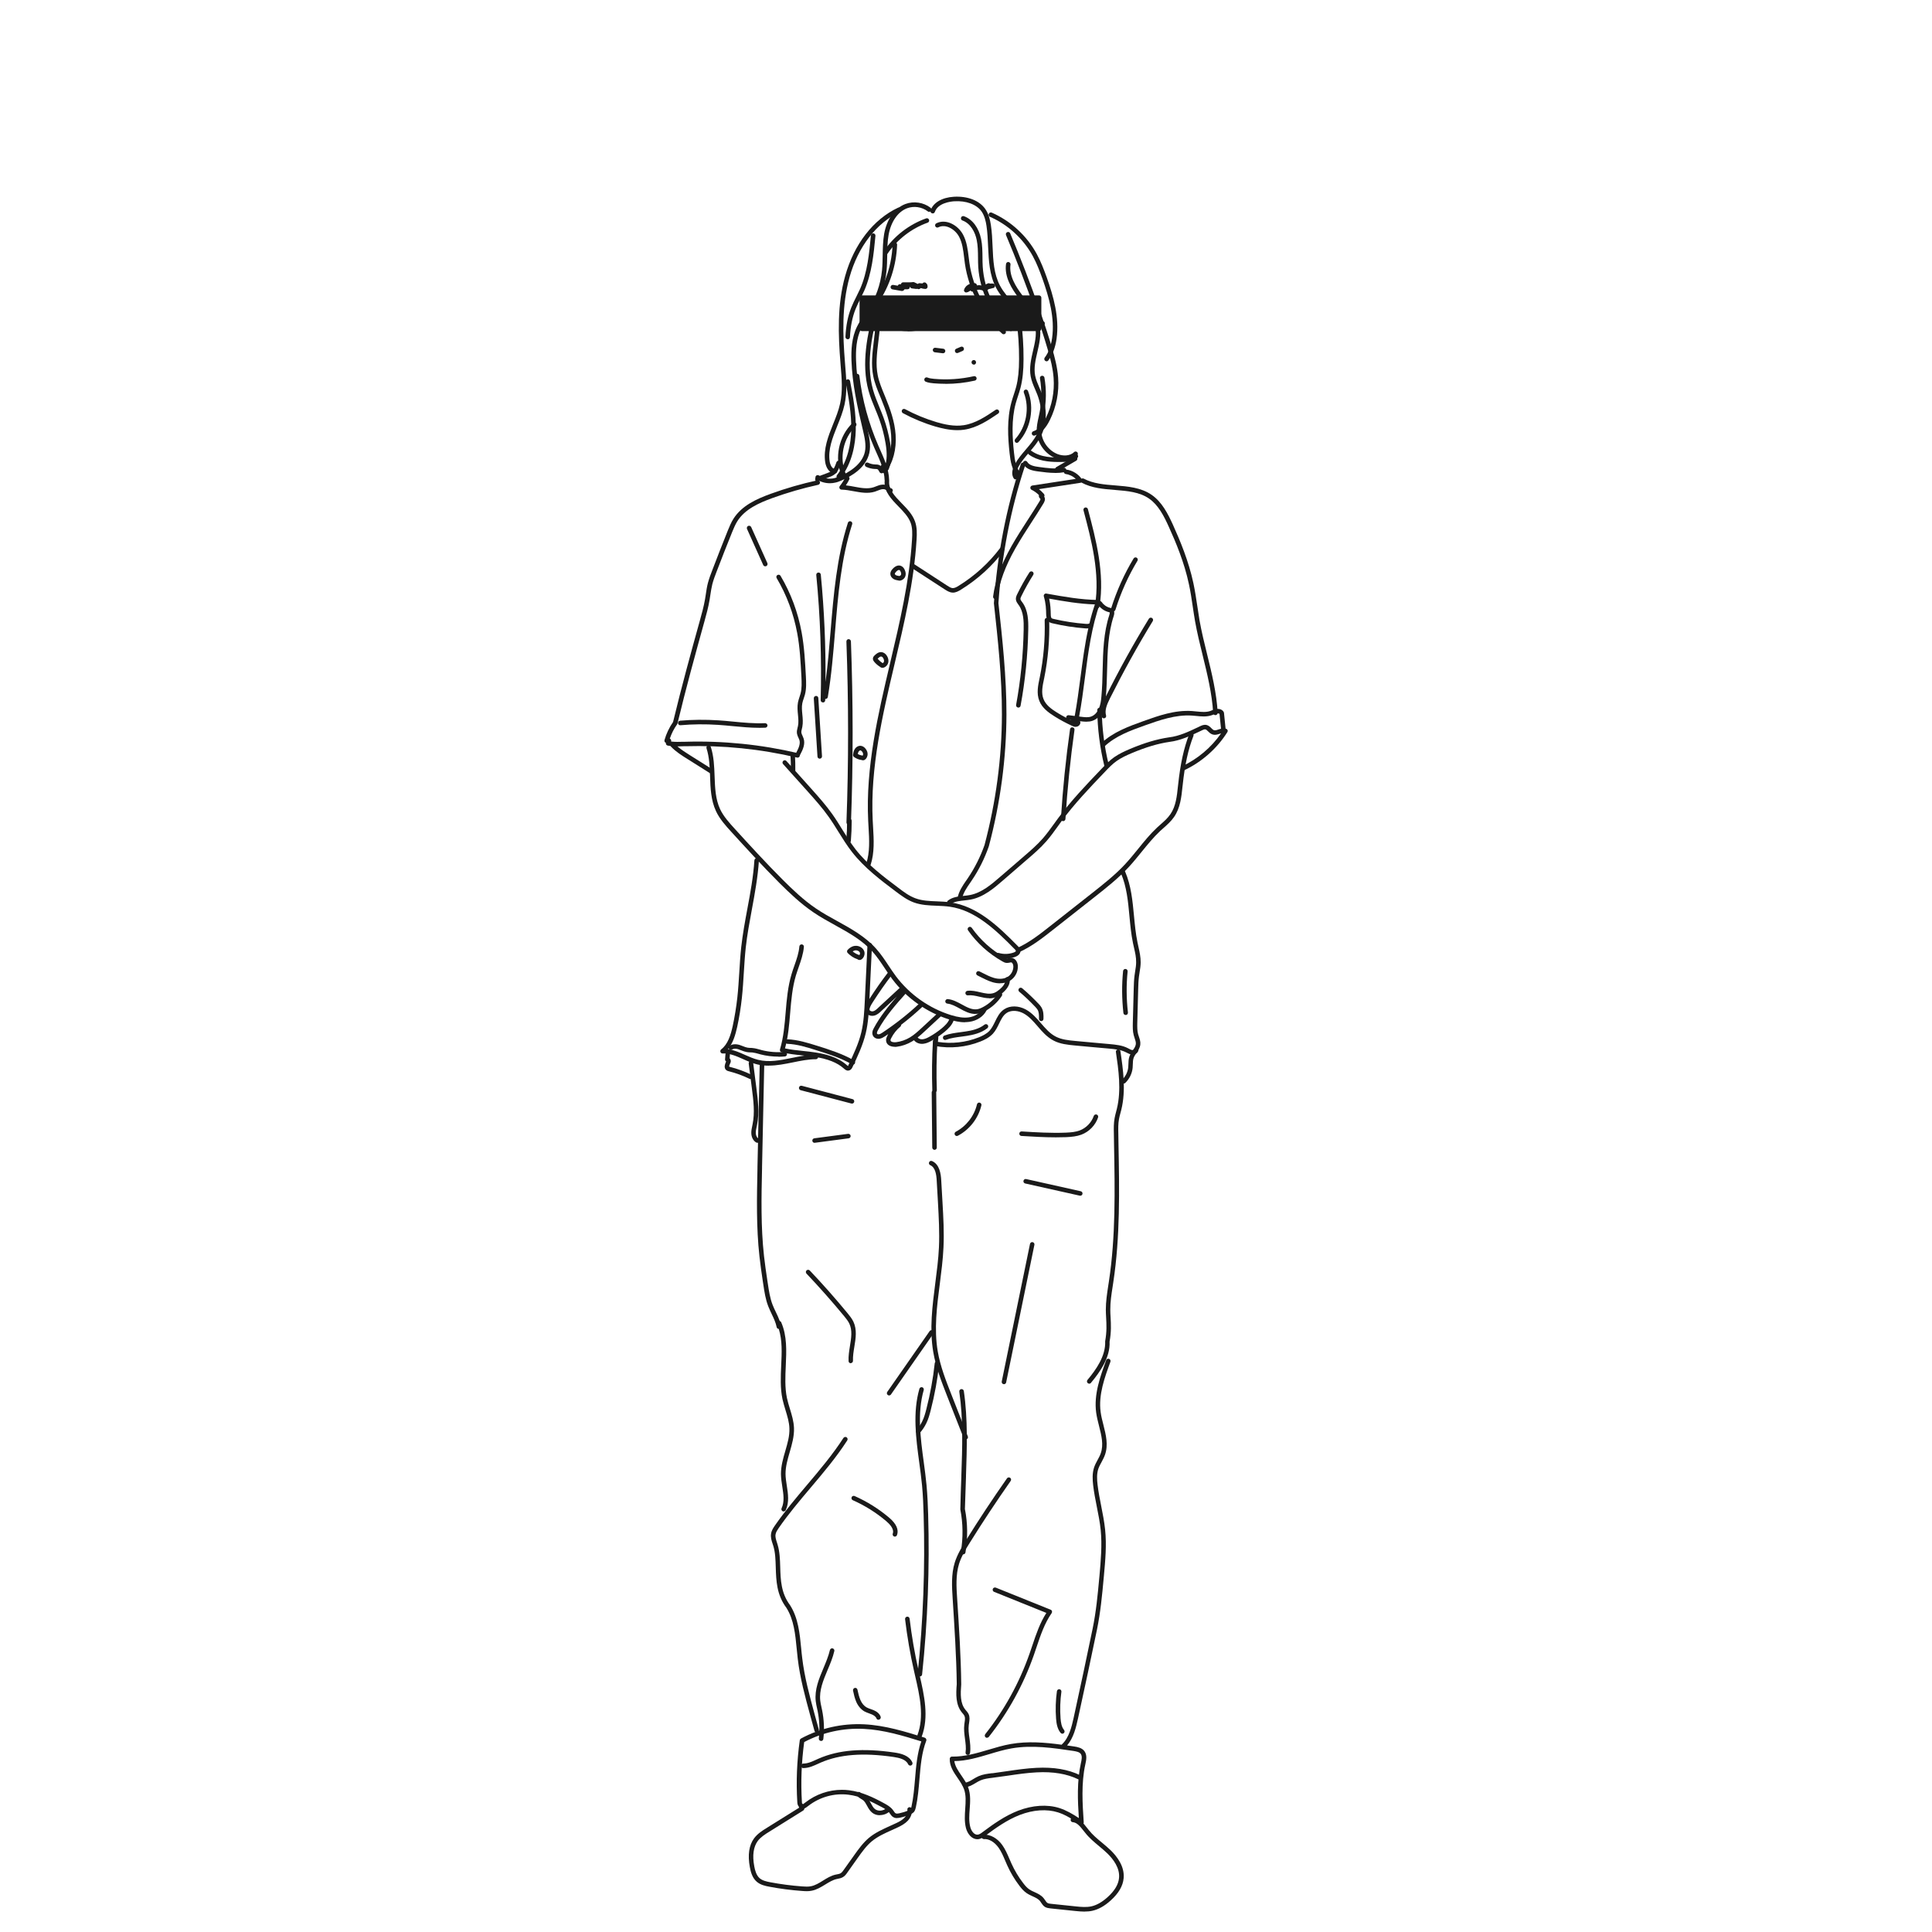<?xml version="1.0" encoding="UTF-8"?><svg xmlns="http://www.w3.org/2000/svg" id="_レイヤー_1" viewBox="0 0 320 320"><defs><style>.cls-1{fill:#1a1a1a;}</style></defs><path class="cls-1" d="m137.45,80.04c-.78,0-1.57-.23-2.22-.66-.17-.11-.22-.35-.11-.52s.35-.22.52-.11c.73.49,1.69.65,2.55.45.29-.06.57-.18.87-.3,1.35-.57,3.7-1.86,4.19-4.05.25-1.15-.05-2.42-.31-3.54-.97-4.07-1.78-7.76-1.91-11.61-.05-1.65,0-3.77.94-5.64.32-.67.75-1.27,1.17-1.85.2-.27.39-.55.58-.83,1.31-1.95,2.13-4.24,2.37-6.62.08-.82.09-1.66.11-2.48.02-1.15.04-2.34.24-3.52.43-2.44,1.75-4.3,3.52-4.97,1.37-.52,3-.28,4.17.62.16.13.19.36.07.53-.13.17-.36.2-.53.07-.96-.74-2.31-.94-3.44-.51-1.52.58-2.66,2.22-3.05,4.4-.2,1.11-.21,2.27-.23,3.4-.01.83-.03,1.69-.11,2.54-.25,2.5-1.11,4.91-2.49,6.96-.19.29-.39.57-.59.85-.42.58-.81,1.13-1.11,1.74-.86,1.72-.91,3.72-.86,5.28.12,3.79.93,7.43,1.89,11.46.28,1.2.6,2.56.31,3.88-.53,2.39-2.81,3.81-4.63,4.58-.31.13-.65.27-.99.34-.3.07-.61.11-.91.11Z"/><path class="cls-1" d="m138.29,78.41h0c-.97-.01-1.48-1.01-1.61-1.86-.33-2.21.5-4.29,1.31-6.3.45-1.11.91-2.26,1.16-3.41.45-2.04.27-4.2.09-6.28l-.03-.39c-.38-4.7-.56-9.7.78-14.47,1.47-5.25,4.66-9.38,8.76-11.3.19-.09.41,0,.5.18s0,.41-.18.5c-3.9,1.84-6.95,5.78-8.36,10.83-1.3,4.66-1.13,9.58-.75,14.21l.03.39c.18,2.14.36,4.36-.11,6.51-.27,1.21-.74,2.38-1.2,3.52-.8,2.01-1.56,3.9-1.26,5.9.09.58.41,1.22.88,1.23.21,0,.37.17.37.38,0,.21-.17.37-.38.37Z"/><path class="cls-1" d="m139.75,79.03c-.14,0-.28-.08-.34-.23-1.26-2.91-.49-6.59,1.82-8.76.15-.14.39-.13.53.02.14.15.13.39-.02.53-2.09,1.96-2.78,5.29-1.65,7.91.08.19,0,.41-.2.49-.05.02-.1.03-.15.03Z"/><path class="cls-1" d="m146.9,79.89c-.2,0-.37-.16-.38-.36-.05-1.65-.75-3.23-1.44-4.76l-.3-.68c-1.62-3.73-2.69-7.69-3.19-11.76-.02-.21.12-.39.33-.42.2-.02.39.12.42.33.48,4,1.54,7.89,3.13,11.55l.3.68c.71,1.6,1.45,3.25,1.5,5.05,0,.21-.16.38-.36.39h-.01Zm-7.98-.58c-.08,0-.16-.03-.23-.08-.16-.13-.19-.36-.06-.53,1.85-2.37,2.31-5.34,2.36-7.42.07-2.76-.46-5.55-.93-8.01-.04-.2.09-.4.3-.44.2-.04.4.09.44.3.48,2.5,1.02,5.33.94,8.17-.06,2.19-.54,5.34-2.52,7.87-.07.09-.18.14-.3.14Zm1.49-23.12h-.02c-.21-.01-.37-.19-.36-.39.09-1.88.41-3.47.97-4.87.25-.62.55-1.23.85-1.82.21-.42.42-.85.62-1.28,1.21-2.77,1.5-5.86,1.78-8.84.02-.21.21-.36.41-.34.21.02.36.2.34.41-.29,3.04-.59,6.19-1.85,9.08-.2.44-.41.88-.63,1.31-.29.57-.59,1.17-.82,1.76-.53,1.33-.83,2.84-.92,4.63-.01.2-.18.36-.37.36Zm6.28-14c-.07,0-.15-.02-.21-.06-.17-.12-.22-.35-.1-.52,1.69-2.5,4.18-4.43,7.02-5.44.2-.07.41.03.48.23.07.2-.03.41-.23.48-2.69.96-5.05,2.79-6.65,5.15-.07.11-.19.17-.31.17Z"/><path class="cls-1" d="m168.85,79.07c-.1,0-.2-.04-.28-.12-.97-1.06-1.21-2.56-1.35-3.88-.28-2.58-.47-5.61.3-8.43.11-.42.25-.85.39-1.27.14-.43.28-.86.4-1.3.33-1.28.48-2.74.48-4.6.01-2.16-.14-4.36-.44-6.54-.03-.21.12-.39.32-.42.21-.04.39.11.42.32.31,2.22.45,4.45.44,6.64,0,1.92-.16,3.44-.51,4.79-.12.45-.26.9-.41,1.34-.13.41-.27.82-.38,1.23-.73,2.7-.55,5.64-.28,8.15.13,1.26.33,2.56,1.15,3.45.14.15.13.39-.02.53-.07.07-.16.1-.25.1Zm-22.15-1.04c-.15,0-.34-.1-.4-.23-.06-.13-.03-.34.07-.45.06-.07.13-.11.21-.12.34-1,.37-2.19.1-3.79-.23-1.38-.58-2.71-1.03-3.96-.21-.6-.46-1.18-.7-1.77-.39-.95-.8-1.94-1.08-2.95-1.28-4.57-.16-9.5.88-13.59-.19.25-.39.5-.6.74-.13.16-.37.18-.53.04-.16-.13-.18-.37-.04-.53,2.6-3.03,4.11-6.9,4.26-10.92,0-.21.21-.37.39-.36.21,0,.37.18.36.39-.13,3.44-1.22,6.79-3.11,9.63.16.08.24.25.2.43-1.06,4.15-2.39,9.31-1.08,13.97.27.97.67,1.94,1.05,2.87.25.6.49,1.19.71,1.8.47,1.29.83,2.67,1.07,4.09.21,1.25.37,2.87-.22,4.38-.09.23-.32.33-.5.34h0Zm11.86-6.78c-1.32,0-2.6-.31-3.62-.6-1.9-.56-3.71-1.31-5.39-2.22-.18-.1-.25-.33-.15-.51.1-.18.33-.25.51-.15,1.63.88,3.4,1.61,5.25,2.16,1.24.36,2.87.74,4.44.5,1.98-.29,3.75-1.49,5.31-2.55.17-.12.4-.07.52.1.12.17.07.41-.1.52-1.63,1.1-3.47,2.35-5.62,2.67-.38.06-.76.08-1.14.08Zm14.14-17.33s-.05,0-.08,0c-1.82-.39-3.56-1.48-5.46-3.42-.69-.71-1.57-1.68-2.18-2.84-1.11-2.11-1.21-4.51-1.32-6.84-.05-1.14-.1-2.32-.27-3.44-.11-.71-.31-1.63-.8-2.34-.84-1.19-2.55-1.83-4.56-1.7-.62.04-2.67.29-3.19,1.76-.07.2-.28.3-.48.23s-.3-.28-.23-.48c.45-1.29,1.89-2.14,3.84-2.26,2.28-.14,4.23.61,5.22,2.02.59.84.81,1.86.93,2.66.18,1.16.23,2.36.28,3.52.1,2.35.2,4.57,1.23,6.52.57,1.07,1.39,1.99,2.05,2.67,1.79,1.84,3.41,2.86,5.08,3.21.2.04.33.24.29.45-.04.18-.19.3-.37.3Z"/><path class="cls-1" d="m166.23,55.36c-.09,0-.18-.03-.25-.1-3.28-2.97-5.52-7.19-6.16-11.58-.05-.34-.09-.69-.13-1.03-.15-1.24-.29-2.41-.84-3.45-.66-1.23-2.23-2.17-3.43-1.55-.18.1-.41.02-.5-.16-.09-.18-.02-.41.16-.5,1.61-.82,3.59.3,4.43,1.87.62,1.16.78,2.46.93,3.71.04.34.08.68.13,1.01.61,4.22,2.77,8.27,5.92,11.13.15.14.17.38.03.53-.07.08-.18.12-.28.12Z"/><path class="cls-1" d="m167.44,54.84c-.09,0-.18-.03-.25-.09-3.03-2.68-4.91-6.52-5.16-10.53-.03-.52-.04-1.05-.04-1.57-.01-.97-.02-1.98-.22-2.92-.25-1.24-1-2.73-2.36-3.21-.2-.07-.3-.28-.23-.48.07-.2.28-.3.48-.23,1.4.5,2.46,1.91,2.84,3.77.21,1.01.22,2.06.23,3.06,0,.51.01,1.02.04,1.53.24,3.81,2.02,7.46,4.9,10.01.16.14.17.37.03.53-.07.08-.18.13-.28.13Z"/><path class="cls-1" d="m168.23,79.41c-.12,0-.24-.06-.32-.17-.39-.6-.32-1.43.18-2.34.49-.9,1.16-1.68,1.81-2.44.71-.83,1.37-1.6,1.83-2.52.94-1.86.97-4.27.07-6.61-.11-.28-.23-.56-.35-.84-.29-.67-.59-1.37-.73-2.12-.27-1.44.06-2.88.38-4.27.31-1.32.6-2.57.4-3.81-.26-1.67-1.36-3.1-2.43-4.49l-.33-.43c-1.14-1.5-2.42-3.5-2.11-5.65.03-.21.22-.36.42-.32.2.03.35.22.32.42-.27,1.88.91,3.7,1.96,5.09l.33.43c1.13,1.46,2.29,2.97,2.58,4.83.21,1.39-.1,2.76-.41,4.09-.32,1.37-.62,2.67-.38,3.95.13.67.4,1.29.69,1.96.12.29.25.57.36.86.98,2.54.94,5.17-.1,7.22-.5,1-1.23,1.85-1.93,2.67-.62.73-1.27,1.48-1.73,2.31-.17.31-.53,1.07-.21,1.57.11.17.06.41-.11.52-.06.04-.13.06-.2.06Z"/><path class="cls-1" d="m173.34,59.84c-.08,0-.16-.03-.23-.08-.16-.13-.19-.36-.07-.53.62-.8,1.03-1.89,1.22-3.23.47-3.36-.5-6.73-1.61-9.87-.44-1.21-.92-2.49-1.57-3.68-1.57-2.89-4.09-5.22-7.11-6.54-.19-.08-.28-.3-.19-.5.08-.19.31-.28.49-.19,3.16,1.39,5.81,3.83,7.46,6.87.67,1.24,1.17,2.55,1.62,3.79,1.15,3.23,2.14,6.71,1.65,10.23-.21,1.48-.67,2.69-1.37,3.59-.07.1-.18.15-.3.15Z"/><path class="cls-1" d="m171.27,72.16c-.16,0-.31-.1-.36-.26-.06-.2.05-.41.24-.47.8-.25,1.48-.97,2.08-2.2,1.01-2.06,1.45-4.35,1.28-6.63-.11-1.51-.47-2.99-.98-4.74-.56-1.91-1.23-3.97-2.04-6.3-1.52-4.33-3.15-8.57-4.86-12.62-.08-.19,0-.41.2-.49.19-.08.41,0,.49.2,1.71,4.06,3.35,8.32,4.88,12.66.81,2.34,1.49,4.41,2.05,6.33.42,1.45.88,3.14,1.01,4.9.18,2.41-.29,4.83-1.36,7.01-.69,1.42-1.52,2.27-2.52,2.59-.04.01-.08.02-.11.02Z"/><path class="cls-1" d="m176.37,76.19c-.53,0-1.04-.11-1.47-.27-1.8-.7-3.11-2.53-3.19-4.45-.03-.83.15-1.62.32-2.4.05-.24.1-.47.15-.71.37-1.85.39-3.82.07-5.69-.04-.2.1-.4.31-.43.2-.03.4.1.43.3.34,1.96.32,4.03-.07,5.97-.05.24-.1.48-.15.72-.17.76-.33,1.48-.3,2.21.06,1.63,1.18,3.18,2.71,3.78.85.32,2.02.35,2.71-.33.15-.15.38-.14.53,0s.14.38,0,.53c-.57.57-1.32.77-2.04.77Z"/><path class="cls-1" d="m174.75,78.33c-.93,0-1.85-.12-2.75-.24-1-.12-2-.35-2.5-1.2-.11-.18-.05-.41.13-.51.18-.11.41-.05.52.13.34.57,1.14.74,1.96.84,1.34.18,2.72.37,4.05.12.2-.03.4.1.44.3s-.1.4-.3.44c-.51.09-1.02.13-1.53.13Zm.59-1.81c-1.69,0-3.49-.19-4.94-1.24-.17-.12-.21-.36-.08-.52.12-.17.35-.21.52-.08,1.53,1.1,3.58,1.14,5.39,1.08.64-.02,1.3-.08,1.71-.46.15-.14.39-.14.53.01.14.15.14.39-.01.53-.6.57-1.42.64-2.2.67-.3,0-.6.01-.91.01Zm-6.91-3.16c-.09,0-.18-.03-.25-.1-.15-.14-.17-.38-.03-.53,1.85-2.04,2.42-5.13,1.43-7.7-.07-.19.02-.41.21-.48.19-.08.41.02.48.21,1.09,2.83.46,6.23-1.58,8.47-.07.08-.18.12-.28.12Zm-19.67-21.72c-.1,0-.21-.04-.28-.13-.14-.15-.12-.39.03-.53,1.33-1.18,3.56-1.18,4.89,0,.16.14.17.37.03.53-.14.15-.38.17-.53.03-1.06-.94-2.84-.94-3.9,0-.07.06-.16.09-.25.09Z"/><path class="cls-1" d="m160.72,51.76c-.07,0-.13-.02-.2-.05-.18-.11-.23-.34-.12-.52.28-.46.81-.81,1.43-.95.52-.12,1.04-.1,1.55-.09.61.01,1.37.1,1.78.68.18.27.07.48.03.54-.11.17-.41.23-.58.12-.08-.05-.15-.16-.17-.25,0-.03,0-.06,0-.09-.25-.2-.69-.24-1.07-.24-.46-.01-.94-.02-1.37.07-.43.09-.77.31-.95.6-.07.12-.19.18-.32.18Zm-9.38-.25c-.23,0-.45-.04-.66-.13-.04-.01-.09-.03-.13-.06-.1-.05-.19-.11-.27-.17-.12-.1-.17-.27-.12-.42s.19-.25.35-.25h.01s.06,0,.09.01c.06.02.11.03.16.04.06-.03.13-.05.2-.07.23-.04.46,0,.64.14,0,0,.02.01.03.02.1.02.19.06.28.1.14.06.23.2.22.36,0,.15-.1.29-.25.34-.18.07-.37.1-.56.1Z"/><path class="cls-1" d="m156.61,63.57c-.65,0-1.3-.03-1.95-.08-.43-.04-.89-.09-1.34-.27-.19-.08-.28-.3-.2-.49.08-.19.3-.28.49-.2.34.14.72.18,1.11.22,2.22.2,4.43.04,6.58-.44.2-.05.4.08.45.28s-.08.4-.28.45c-1.59.36-3.22.54-4.86.54Zm-.41-5.06s-.03,0-.05,0l-1.32-.16c-.21-.03-.35-.21-.33-.42.03-.21.21-.35.42-.33l1.32.16c.21.03.35.21.33.42-.02.19-.19.33-.37.33Zm2.33-.03c-.15,0-.28-.08-.34-.23-.08-.19,0-.41.2-.49l.75-.32c.19-.08.41,0,.49.2s0,.41-.2.49l-.75.32s-.1.03-.15.03Zm4.69-6.78s-.08,0-.12-.02c-.29-.1-.59-.25-.88-.47-.1-.07-.16-.18-.16-.31h0c0-.12.05-.23.13-.3s.19-.1.3-.08c.45.07.68.09.86.11h.14c.12.03.23.1.29.21.06.11.06.24,0,.35-.08.16-.19.3-.32.41-.07.06-.16.09-.25.09Zm-3.05-3.33c-.13,0-.25-.06-.32-.18-.11-.18-.05-.41.13-.51.46-.27.93-.47,1.42-.58.16-.03.32.04.4.17.3-.05.61-.05.92.07.19.07.29.29.22.48-.07.19-.29.29-.48.22-.3-.12-.68-.05-1.24.22-.18.09-.38.02-.48-.14-.12.06-.24.12-.37.2-.06.04-.13.05-.19.05Zm-10.74-.17s-.04,0-.06,0l-1.55-.27c-.2-.03-.34-.23-.31-.43.03-.2.23-.34.43-.31l.76.13c.06-.17.22-.27.4-.25.04,0,.08,0,.12.01.03-.18.18-.32.37-.32.16,0,.31,0,.46,0,.4,0,.78.02,1.16-.04.07,0,.15,0,.22.03l.58.28c.08-.08.18-.13.3-.12l.95.07c.21.01.36.19.35.4s-.19.38-.4.35l-.71-.05v.02c-.11.17-.32.25-.5.16l-.05-.03c-.06.02-.12.03-.19.03l-.71-.09c-.15-.02-.26-.12-.31-.25-.02,0-.03,0-.05,0,0,.03,0,.06-.01.1-.07.26-.21.33-.74.29-.05.01-.11.02-.16.03-.05.15-.19.25-.35.25Zm14.08-.27c-.17,0-.33-.12-.37-.3,0-.03,0-.05,0-.08,0-.17.12-.33.3-.37l.62-.13c.2-.05.4.09.44.29,0,.03,0,.05,0,.08,0,.17-.12.33-.3.37l-.62.13s-.05,0-.08,0Z"/><path class="cls-1" d="m161.29,60.39c-.1,0-.19-.04-.26-.11h-.01c-.14-.16-.14-.4.01-.54.15-.15.39-.14.53.01.14.15.14.39,0,.54-.07.07-.17.11-.26.11Zm-10.94-5.54c-.74,0-1.49-.09-2.21-.29-.25-.06-.63-.18-.86-.48-.13-.17-.2-.37-.25-.53l-.17-.57c-.07.03-.15.04-.23.02l-1.43-.34c-.2-.05-.33-.25-.28-.45.05-.2.25-.33.45-.28l1.26.3-.08-.26c-.4-.09-.83-.14-1.29-.16-.21,0-.37-.18-.36-.39,0-.21.18-.36.39-.36.47.02.92.08,1.34.16.02-.01.05-.02.08-.03.2-.06.41.05.47.25l.57,1.9c.03.11.07.23.12.29.07.09.22.16.45.22,2.15.58,4.51.2,6.38-1,.1-.35.2-.71.3-1.06.11-.39.22-.79.33-1.19.04-.15.18-.26.34-.27.77-.05,1.55-.1,2.28-.18.19-.02.36.1.41.29.18.77.41,1.58.69,2.48.78.53,1.77.71,2.72.82,1.05.12,2.15.17,3.03-.33.18-.1.41-.04.51.14.1.18.04.41-.14.51-1.07.6-2.36.54-3.49.42-1.1-.13-2.24-.35-3.17-1.03-.06-.05-.11-.11-.14-.19-.27-.84-.49-1.61-.67-2.33-.56.06-1.14.1-1.72.14-.09.31-.18.62-.26.94-.11.39-.22.79-.33,1.19-.02.09-.08.16-.15.21-1.44.96-3.17,1.47-4.89,1.47Zm9.69-6.4c-.1,0-.2-.04-.27-.12-.11-.11-.14-.28-.07-.42l.34.16-.33-.18c.16-.33.34-.62.97-.89.14-.06.31-.03.42.08.09-.16.29-.22.46-.16.15.06.24.2.24.35,0,.05,0,.09-.03.14l-.21.52c-.08.19-.3.29-.49.21-.09-.04-.15-.1-.19-.18-.15.16-.35.31-.69.45-.05.02-.1.03-.15.03Zm2.93-.24c-.12,0-.23-.06-.3-.16-.09-.13-.09-.3,0-.43.15-.22.32-.41.95-.68.12-.05.26-.03.37.04.04-.01.07-.02.11-.02h.33c.21,0,.38.17.38.38s-.17.38-.38.38h-.33c-.05,0-.1,0-.14-.03-.14.19-.38.36-.88.5-.03,0-.07.01-.1.01Zm-9.69-.35s-.01,0-.02,0c-.26-.01-.5-.06-.72-.14-.17-.06-.27-.23-.25-.41.03-.18.17-.31.35-.32.07,0,.13,0,.16-.01,0,0,0-.01,0-.02.06-.1.15-.17.26-.18.11-.02.22.01.31.09.17.15.27.37.27.62,0,.1-.04.2-.12.27-.07.07-.16.1-.26.1Zm-.42-.89h0Z"/><path class="cls-1" d="m117.82,128.14c-.07,0-.14-.02-.2-.06l-3.75-2.36c-.91-.57-1.94-1.21-2.77-2.09-.02-.02-.04-.05-.05-.07-.15-.02-.31-.04-.46-.07-.2-.04-.34-.23-.3-.44,0,0,0-.01,0-.02-.07-.02-.12-.07-.17-.12-.07-.09-.09-.22-.06-.33.31-1.08.79-2.09,1.42-2.99,1.39-5.78,2.99-11.6,4.38-16.59l.04-.14c.33-1.19.67-2.41.88-3.63.05-.27.09-.55.13-.83.09-.6.18-1.22.34-1.83.2-.76.48-1.49.72-2.11.83-2.16,1.69-4.4,2.58-6.59.27-.65.54-1.33.93-1.94,1.38-2.18,3.8-3.28,6.2-4.15,2.5-.91,5.09-1.65,7.68-2.22.2-.05.4.08.45.29.04.2-.08.4-.29.45-2.56.56-5.11,1.3-7.58,2.19-2.28.83-4.57,1.86-5.82,3.85-.35.56-.6,1.18-.87,1.83-.89,2.18-1.75,4.41-2.58,6.57-.24.61-.5,1.31-.69,2.03-.14.57-.23,1.17-.32,1.75-.04.28-.08.57-.13.84-.21,1.25-.56,2.5-.89,3.7l-.04.14c-1.39,5.01-3,10.84-4.39,16.64-.01.05-.03.09-.06.13-.52.72-.92,1.52-1.21,2.37.14.06.23.19.23.35,0,.05,0,.09-.02.13.68.08,1.38.06,2.06.04h.26c6.29-.19,12.59.45,18.72,1.89.2.05.33.25.28.45-.05.2-.25.33-.45.28-6.07-1.43-12.3-2.06-18.53-1.88h-.26c-.34.02-.7.02-1.04.02.66.57,1.41,1.04,2.09,1.47l3.75,2.36c.18.11.23.34.12.52-.07.11-.19.17-.32.17Zm29.51-46.43s-.1,0-.15-.02c-.14-.04-.25-.16-.27-.31-.03-.24-.4-.39-.71-.36-.27.02-.55.13-.83.24-.15.06-.3.12-.45.17-1.17.37-2.37.14-3.53-.07-.66-.12-1.35-.25-2-.26-.14,0-.27-.08-.33-.21-.06-.13-.05-.28.04-.39.37-.47.67-.95.9-1.42.09-.19.32-.26.5-.17.19.09.26.32.17.5-.16.33-.35.65-.57.98.48.05.96.14,1.43.23,1.12.21,2.17.4,3.16.09.13-.04.27-.1.4-.15.33-.13.67-.27,1.06-.29.51-.04,1.08.17,1.35.59.06-.01.15.02.21.06.17.12.22.35.1.52-.11.17-.3.26-.49.26Zm-.93-3.34c-.1,0-.19-.04-.27-.11-.26-.26-.37-.64-.3-1,.04-.2.24-.34.44-.29.11.02.2.09.25.18.84-1.37,1.22-3.15,1.08-5.1-.15-2.07-.88-4.08-1.64-5.96l-.19-.46c-.44-1.06-.9-2.16-1.13-3.32-.39-1.93-.14-3.89.09-5.8.21-1.7.43-3.46.18-5.14-.03-.21.11-.4.32-.43.21-.03.4.11.43.32.26,1.78.04,3.59-.18,5.34-.24,1.93-.46,3.75-.1,5.56.21,1.08.66,2.15,1.08,3.18l.19.46c.79,1.93,1.54,4.01,1.69,6.19.17,2.44-.42,4.65-1.66,6.23-.07.08-.17.14-.27.14,0,0-.01,0-.02,0Z"/><path class="cls-1" d="m159.82,169.32c-.95,0-1.84-.23-2.55-.45-3.75-1.17-7.11-3.54-9.47-6.68-.44-.59-.86-1.21-1.26-1.82-.61-.92-1.25-1.88-1.99-2.71-1.7-1.91-3.92-3.14-6.27-4.44-1.2-.66-2.44-1.35-3.58-2.13-2.12-1.44-3.98-3.23-5.56-4.8-2.86-2.86-5.69-5.96-7.96-8.45-.97-1.06-1.97-2.16-2.59-3.49-.84-1.8-.92-3.8-.98-5.74-.06-1.57-.11-3.19-.59-4.67-.06-.2.04-.41.24-.47.2-.07.41.04.47.24.51,1.57.57,3.25.63,4.87.07,1.95.14,3.78.91,5.44.58,1.23,1.54,2.28,2.47,3.3,2.27,2.49,5.09,5.58,7.94,8.43,1.55,1.54,3.38,3.31,5.45,4.71,1.12.76,2.34,1.44,3.53,2.09,2.3,1.27,4.68,2.59,6.46,4.59.78.87,1.43,1.85,2.06,2.8.4.59.8,1.21,1.23,1.78,2.27,3.01,5.5,5.29,9.1,6.41,1.2.37,2.11.49,2.94.38,1.01-.13,1.87-.69,2.26-1.45.09-.18.32-.26.5-.17.18.09.26.32.17.5-.5.98-1.58,1.69-2.83,1.86-.24.03-.48.05-.71.05Z"/><path class="cls-1" d="m161.53,167.94c-.93,0-1.76-.45-2.56-.89-.7-.38-1.36-.75-2.06-.82-.21-.02-.36-.2-.34-.41.02-.21.21-.35.41-.34.85.08,1.61.5,2.35.9.83.46,1.62.88,2.46.79.31-.04.65-.16,1.05-.38.98-.52,1.83-1.3,2.47-2.26.11-.17.35-.22.52-.11.17.11.22.35.11.52-.7,1.06-1.65,1.92-2.74,2.51-.48.25-.89.4-1.3.46-.12.02-.24.02-.36.02Z"/><path class="cls-1" d="m163.87,165.34c-.57,0-1.13-.13-1.68-.26-.65-.15-1.27-.29-1.87-.22-.2.03-.39-.12-.42-.33-.02-.21.12-.39.33-.42.73-.09,1.44.08,2.12.24.81.19,1.57.36,2.27.12.37-.13.69-.38.96-.6.46-.39,1-.99.92-1.62-.02-.21.12-.39.33-.42.2-.03.39.12.42.33.09.76-.32,1.55-1.18,2.29-.32.27-.71.57-1.2.74-.34.12-.67.17-1.01.17Z"/><path class="cls-1" d="m165.64,162.87c-.41,0-.83-.06-1.26-.19-.7-.21-1.34-.54-1.96-.85l-.53-.27c-.19-.09-.26-.32-.17-.5.09-.19.32-.26.5-.17.18.09.36.18.54.27.62.32,1.2.61,1.83.8.86.26,1.7.2,2.29-.15.6-.35.99-1.07.96-1.78-.02-.28-.15-.59-.34-.63-.06-.01-.17.01-.28.04-.15.03-.32.06-.5.05-.27-.02-.49-.13-.69-.25-2.26-1.27-4.23-3.05-5.69-5.14-.12-.17-.08-.4.09-.52s.4-.08.52.09c1.41,2,3.29,3.7,5.45,4.92.13.08.26.14.37.15.09,0,.19-.01.29-.04.17-.04.36-.08.57-.04.62.12.93.76.96,1.33.04,1-.48,1.96-1.33,2.46-.46.27-1.02.41-1.63.41Z"/><path class="cls-1" d="m166.54,158.75c-.45,0-.9-.06-1.34-.19-.2-.06-.31-.27-.25-.47.06-.2.26-.31.47-.25.82.24,1.7.21,2.5-.08.26-.1.38-.23.37-.28,0-.05-.12-.17-.17-.21-3.32-3.39-6.64-6.49-10.8-7.09-.71-.1-1.45-.13-2.17-.16-1.26-.05-2.57-.1-3.8-.55-1.14-.42-2.14-1.18-3.02-1.84-2.42-1.82-5.17-3.89-7.21-6.51-.83-1.06-1.54-2.21-2.24-3.33-.52-.84-1.06-1.71-1.64-2.52-1.02-1.44-2.23-2.8-3.4-4.11l-4.14-4.61c-.14-.15-.12-.39.03-.53.15-.14.39-.13.53.03l4.14,4.62c1.18,1.32,2.4,2.69,3.45,4.17.59.83,1.14,1.71,1.66,2.56.68,1.1,1.39,2.24,2.19,3.27,1.98,2.54,4.69,4.58,7.08,6.37.88.67,1.79,1.36,2.83,1.74,1.12.42,2.31.46,3.56.51.74.03,1.5.06,2.25.17,4.39.63,7.81,3.82,11.22,7.3.16.16.34.36.38.65.05.45-.27.85-.85,1.07-.53.2-1.09.3-1.65.3Z"/><path class="cls-1" d="m143.84,143.52s-.08,0-.12-.02c-.2-.06-.3-.28-.24-.47.62-1.89.5-3.97.38-5.99-.02-.36-.04-.72-.06-1.08-.44-8.88,1.64-17.69,3.65-26.21,1.57-6.65,3.19-13.52,3.61-20.38.06-.98.08-1.92-.22-2.76-.37-1.02-1.22-1.9-2.04-2.74-1.16-1.19-2.37-2.43-2.28-4.15.01-.21.21-.37.39-.35.21,0,.37.19.36.39-.07,1.39.97,2.46,2.07,3.59.88.9,1.79,1.83,2.21,3.01.35.97.33,2,.26,3.06-.42,6.93-2.05,13.84-3.63,20.51-2,8.47-4.07,17.23-3.63,26,.02.36.04.71.06,1.07.12,2.08.25,4.24-.41,6.26-.05.16-.2.26-.36.26Zm-12.48-15.46h0c-.21,0-.37-.17-.37-.38.01-.82,0-1.68-.06-2.61-.01-.21.15-.38.35-.39.19-.05.38.15.39.35.05.95.07,1.82.06,2.66,0,.21-.17.37-.38.37Z"/><path class="cls-1" d="m140.57,136.6h-.01c-.21,0-.37-.18-.36-.39.36-9.84.36-19.92-.01-29.96,0-.21.15-.38.36-.39.18,0,.38.15.39.36.37,10.06.38,20.15.01,30.01,0,.2-.17.36-.37.36Zm2.37-10.67c-.07,0-.13-.01-.19-.04-.49-.06-.94-.24-1.31-.52-.11-.08-.16-.21-.15-.35.04-.29.09-.62.27-.92.23-.39.62-.6,1.01-.57.27.03.52.17.73.4.32.35.46.79.38,1.21-.07.37-.31.69-.6.77-.05.01-.1.02-.15.02Zm-.87-1.04c.21.12.46.21.72.25.04,0,.07,0,.11,0,.02-.04.04-.08.05-.13.03-.19-.04-.4-.2-.57-.08-.09-.18-.15-.25-.16-.09,0-.22.1-.29.21-.07.11-.11.25-.13.4Zm-6.3.77c-.2,0-.36-.15-.37-.35l-.61-9.64c-.01-.21.14-.38.35-.4.21-.03.39.14.4.35l.61,9.64c.01.21-.14.38-.35.4,0,0-.02,0-.02,0Zm-3.54-.46c-.06,0-.12-.01-.18-.04-.18-.1-.25-.32-.16-.51.38-.71.72-1.45.51-2.1-.04-.12-.09-.23-.15-.35-.09-.19-.19-.41-.24-.66-.07-.37.02-.73.1-1.05l.06-.24c.12-.58.06-1.2,0-1.85-.07-.67-.13-1.37,0-2.07.06-.3.16-.6.25-.88.06-.19.13-.38.18-.58.23-.88.18-1.84.14-2.78-.13-2.38-.25-4.83-.69-7.19-.6-3.26-1.75-6.34-3.41-9.15-.11-.18-.05-.41.13-.51.18-.1.41-.05.51.13,1.71,2.89,2.89,6.05,3.5,9.4.44,2.4.57,4.88.7,7.27.05,1,.1,2.03-.16,3.02-.06.21-.13.42-.2.63-.09.26-.18.52-.23.78-.12.59-.06,1.2,0,1.85.07.67.13,1.37,0,2.07l-.06.27c-.07.27-.13.52-.09.74.03.15.1.3.18.47.07.14.13.29.18.44.31.93-.13,1.87-.56,2.68-.07.13-.2.2-.33.2Zm4.07-8.86h-.01c-.21,0-.37-.18-.36-.38.18-6.89-.06-13.86-.73-20.72-.02-.21.13-.39.34-.41.2-.02.39.13.41.34.57,5.88.83,11.85.78,17.78.38-2.83.62-5.71.85-8.51.49-5.94,1-12.08,2.86-17.85.06-.2.27-.31.47-.24.2.06.3.28.24.47-1.84,5.69-2.35,11.78-2.83,17.68-.3,3.61-.6,7.34-1.21,10.96-.03.2-.23.33-.43.31,0,.07,0,.15,0,.22,0,.2-.17.37-.38.37Zm9.87-5.73c-.12,0-.23-.03-.32-.09-.02-.01-.04-.03-.06-.05-.38-.24-.71-.52-.98-.84-.07-.08-.23-.27-.23-.53s.17-.43.26-.52c.19-.19.61-.61,1.15-.57.36.03.7.26.92.63.26.43.31.9.15,1.29-.12.3-.4.56-.69.65-.07.02-.15.03-.22.03Zm-.8-1.5c.27.31.53.54.84.73.06-.03.14-.11.18-.2.07-.17.03-.4-.1-.63-.09-.16-.22-.26-.34-.27-.18-.02-.38.16-.55.33,0,0-.01.01-.03.03Zm19.49-9.89s-.03,0-.05,0c-.21-.03-.35-.21-.32-.42.33-2.6,1.3-5.25,3.05-8.35.84-1.49,1.79-2.95,2.7-4.36.67-1.03,1.33-2.06,1.97-3.11.13-.22.13-.3.13-.32-.13-.14-.24-.25-.27-.44-.01-.08,0-.15.01-.22-.36-.36-.76-.65-1.21-.87-.15-.07-.23-.23-.21-.39.02-.16.15-.29.31-.32l7.21-1.1c-.45-.43-1.03-.72-1.65-.8-.21-.03-.35-.22-.32-.42.03-.21.22-.36.42-.32,1.04.14,2,.74,2.57,1.61.07.11.08.24.03.36-.05.12-.16.2-.29.22l-6.86,1.05c.26.2.51.44.73.69.11.08.19.24.19.36,0,.07-.02.14-.05.19,0,0,0,.01.01.02.27.41,0,.88-.12,1.09-.64,1.06-1.31,2.1-1.98,3.13-.91,1.4-1.84,2.85-2.68,4.32-1.7,3.01-2.64,5.58-2.96,8.07-.02.19-.19.33-.37.33Zm-15.92-3.06s-.1,0-.14-.01c-.03,0-.06-.01-.08-.02-.22-.04-.45-.08-.67-.2-.34-.18-.56-.5-.58-.83-.02-.32.13-.63.42-.92.41-.43.87-.61,1.29-.47.29.1.52.32.67.67.19.4.22.81.07,1.15-.17.38-.58.65-.97.65Zm-.08-.39h0,0Zm.03-1.36c-.12,0-.29.1-.47.29-.14.14-.21.27-.21.36,0,.05.07.15.18.21.14.07.32.1.52.13.02,0,.04,0,.06.01.08-.02.21-.1.26-.2.06-.13.03-.33-.06-.53-.05-.11-.12-.24-.22-.27-.02,0-.03,0-.05,0Z"/><path class="cls-1" d="m158.98,149.15s-.04,0-.07,0c-.2-.04-.34-.23-.3-.44.2-1.09.83-2.01,1.44-2.89l.25-.36c1.15-1.7,2.08-3.55,2.77-5.5,1.89-7.13,2.86-14.42,2.88-21.63.01-6.15-.67-12.38-1.33-18.41.56-8.11,2.06-15.84,4.46-23.04.06-.2.27-.31.47-.24.2.07.3.28.24.47-2.38,7.15-3.87,14.82-4.42,22.79.66,5.98,1.34,12.24,1.33,18.43-.02,7.27-1,14.62-2.92,21.85-.71,2.04-1.67,3.95-2.86,5.7l-.25.37c-.57.82-1.15,1.67-1.32,2.6-.03.18-.19.31-.37.31Z"/><path class="cls-1" d="m157.24,149.84c-.11,0-.22-.05-.3-.14-.13-.16-.1-.4.06-.53.77-.6,1.72-.69,2.64-.79.34-.03.67-.07.99-.13,1.96-.36,3.6-1.78,5.04-3.03.67-.58,1.35-1.16,2.02-1.74.64-.56,1.28-1.11,1.93-1.67,1.08-.93,2.19-1.89,3.13-2.97.65-.75,1.24-1.57,1.82-2.37.21-.29.42-.58.63-.87,2.18-2.96,4.75-5.65,7.25-8.26.7-.73,1.34-1.39,2.09-1.92.83-.58,1.75-1,2.62-1.37,2.42-1.02,4.47-1.63,6.46-1.92,1.71-.2,3.32-.97,4.87-1.71l.25-.12c.29-.14.68-.32,1.1-.22.35.08.58.31.79.52.14.14.27.27.41.33.21.08.48,0,.79-.11.38-.12.82-.26,1.27-.11.11.04.19.12.23.23.04.11.02.23-.04.32-1.71,2.72-4.26,4.97-7.17,6.33-.19.09-.41,0-.5-.18-.09-.19,0-.41.18-.5,2.56-1.19,4.83-3.11,6.45-5.44-.06.02-.13.04-.2.06-.39.13-.83.27-1.29.09-.29-.11-.49-.31-.67-.49-.16-.16-.29-.29-.43-.32-.17-.04-.42.07-.61.17l-.25.12c-1.61.77-3.28,1.56-5.1,1.78-1.92.28-3.91.88-6.27,1.87-.83.35-1.7.75-2.47,1.29-.7.49-1.31,1.12-1.98,1.83-2.48,2.59-5.04,5.27-7.19,8.19-.21.28-.42.57-.62.86-.58.81-1.19,1.65-1.86,2.42-.98,1.12-2.11,2.1-3.21,3.04-.64.55-1.29,1.11-1.93,1.67-.67.58-1.34,1.17-2.02,1.75-1.44,1.25-3.23,2.8-5.39,3.2-.34.06-.7.1-1.05.14-.85.09-1.66.17-2.25.63-.07.05-.15.08-.23.08Z"/><path class="cls-1" d="m148.21,173.38c-.67,0-1.34-.27-1.44-.94-.05-.33.08-.64.2-.87.05-.1.1-.19.15-.29-.18.12-.37.25-.55.37-.26.17-.53.33-.86.39-.44.08-.89-.1-1.09-.44-.28-.47-.07-.98.12-1.32,1.03-1.92,2.4-3.61,3.8-5.21-.27.25-.54.5-.81.76-.58.54-1.16,1.08-1.75,1.62-.28.27-.68.65-1.2.77-.56.13-1.27-.11-1.47-.72-.09-.28-.06-.59.09-.94.14-.37.34-.7.57-1.05,1.04-1.62,2.04-3.05,3.06-4.37.13-.16.36-.19.53-.07.16.13.19.36.07.53-1,1.31-1.99,2.72-3.02,4.32-.21.33-.39.61-.51.93-.08.19-.1.34-.07.43.05.17.35.28.59.22.29-.07.56-.31.85-.59.59-.54,1.17-1.08,1.75-1.62.58-.54,1.16-1.08,1.75-1.62.15-.14.39-.13.53.02.06.06.09.13.1.21,0,0,.01-.01.02-.02.14-.16.37-.17.53-.03.15.14.17.38.03.53-1.73,1.93-3.52,3.93-4.77,6.26-.15.28-.2.48-.14.58.04.07.18.11.32.09.18-.03.37-.15.56-.27,2.21-1.47,4.28-3.1,6.16-4.87.15-.14.39-.13.53.02.14.15.13.39-.02.53-1.13,1.06-2.32,2.07-3.56,3.02,0,.12-.04.23-.14.31-.62.51-1.13,1.16-1.49,1.87-.07.13-.15.29-.13.41.04.25.51.34.92.29.8-.1,1.59-.37,2.29-.79.69-.42,1.29-.96,1.96-1.58.45-.42.9-.84,1.36-1.26.45-.42.91-.84,1.36-1.26.15-.14.39-.13.53.02.14.15.13.39-.02.53-.45.42-.91.84-1.36,1.26-.45.42-.91.84-1.36,1.26-.4.38-.79.72-1.19,1.04.18.22.52.34.87.29.38-.05.73-.21,1.15-.45.68-.38,1.34-.84,1.98-1.36.52-.44,1.04-.93,1.26-1.54.07-.2.28-.29.48-.22.19.07.29.29.22.48-.29.78-.88,1.35-1.49,1.86-.68.55-1.38,1.04-2.09,1.44-.42.24-.89.48-1.42.54-.62.08-1.22-.15-1.57-.59-.1.07-.19.13-.29.19-.8.48-1.69.79-2.59.9-.1.01-.21.02-.32.02Zm20.41-15.64c-.14,0-.28-.08-.34-.22-.08-.19,0-.41.19-.5,2.01-.9,3.77-2.29,5.47-3.63l6.85-5.39c1.97-1.55,3.95-3.11,5.61-4.91.74-.8,1.44-1.67,2.12-2.5.97-1.2,1.98-2.45,3.14-3.53.19-.17.37-.34.56-.5.62-.55,1.2-1.06,1.64-1.71.91-1.32,1.08-3.02,1.25-4.66l.03-.25c.37-3.46.94-6.03,1.83-8.33.08-.19.29-.29.49-.21.19.08.29.29.21.49-.87,2.24-1.42,4.75-1.78,8.14l-.03.25c-.18,1.74-.37,3.53-1.38,5.01-.49.72-1.13,1.29-1.76,1.85-.18.16-.37.33-.55.49-1.12,1.05-2.11,2.27-3.07,3.45-.69.85-1.39,1.72-2.15,2.54-1.7,1.84-3.7,3.42-5.63,4.94l-6.91,5.44c-1.74,1.37-3.53,2.78-5.63,3.72-.05.02-.1.03-.15.03Zm9.09-37.78c-.1,0-.21-.02-.31-.07-.19-.08-.27-.31-.19-.5.08-.19.31-.27.49-.19.07-.01.24-.25.3-.57.4-2.15.69-4.36.97-6.5.35-2.66.7-5.38,1.29-8.05-.21.02-.4,0-.5,0-1.82-.14-3.65-.42-5.43-.84-.18-.04-.4-.1-.59-.24-.42-.35-.44-.9-.46-1.2-.02-.93-.04-1.81-.39-3.02-.04-.12,0-.26.08-.35.09-.1.22-.14.34-.12l.15.03c2.74.49,5.57,1,8.41,1.03.12,0,.23.06.3.16.07.1.09.23.04.34-1.42,3.96-1.98,8.23-2.51,12.37-.28,2.15-.57,4.37-.98,6.54-.07.37-.29.89-.68,1.09-.11.06-.23.09-.35.09Zm-3.94-20.81c.23,1.02.25,1.84.27,2.63,0,.27.04.53.16.63.06.04.18.07.29.1,1.75.41,3.54.69,5.33.82.43.04.58-.03.63-.1h0c.25-1.06.55-2.1.9-3.12-2.57-.08-5.11-.51-7.58-.96Zm-15.93-1s-.08,0-.12,0c-.48-.04-.9-.31-1.23-.52-1.86-1.2-3.73-2.42-5.59-3.63-.17-.11-.22-.35-.11-.52.11-.17.35-.22.52-.11,1.86,1.21,3.72,2.43,5.58,3.63.27.18.59.38.88.41.33.02.68-.17,1.04-.4,2.69-1.67,5-3.79,6.88-6.28.12-.17.36-.2.52-.07s.2.36.07.53c-1.93,2.57-4.32,4.74-7.09,6.46-.42.26-.87.51-1.38.51Z"/><path class="cls-1" d="m178.16,120.39c-.24,0-.45-.1-.62-.18-1-.46-1.96-.98-2.87-1.55-1-.62-2.08-1.41-2.53-2.59-.49-1.22-.2-2.57.05-3.76l.03-.13c.63-3.11.9-6.29.81-9.46,0-.21.16-.38.36-.39.21,0,.38.16.39.36.09,3.23-.19,6.47-.83,9.64l-.03.13c-.24,1.14-.49,2.32-.08,3.33.38.98,1.3,1.65,2.23,2.23.89.55,1.83,1.05,2.79,1.5.13.06.25.12.33.11-.04-.2.09-.36.3-.4.2-.04.4.13.44.33.03.17,0,.35-.12.5-.12.17-.32.29-.53.31-.04,0-.08,0-.11,0Z"/><path class="cls-1" d="m179.98,119.54c-.33,0-.65-.04-.95-.07l-1.02-.13c-.36-.05-.72-.09-1.09-.13-.21-.02-.35-.21-.33-.42.02-.21.21-.35.42-.33.37.04.73.09,1.1.14l.96.12c.59.07,1.15.14,1.63-.03.54-.18,1.01-.65,1.3-1.31.28-.64.37-1.36.43-2.05.13-1.43.17-2.91.2-4.35.07-3.05.15-6.2,1.12-9.15.09-.31.06-.38.06-.39-.01,0-.07-.03-.16-.05-.73-.18-1.38-.64-1.81-1.27-.12-.17-.07-.4.1-.52.17-.12.4-.07.52.1.32.47.81.82,1.35.96.06.01.15.03.24.07.92-2.91,2.17-5.68,3.71-8.23.11-.18.34-.23.51-.13.18.11.23.34.13.51-1.52,2.52-2.75,5.25-3.65,8.13-.04.11-.12.2-.22.24.08.31-.02.64-.07.8-.94,2.85-1.02,5.95-1.09,8.94-.04,1.44-.07,2.94-.2,4.4-.07.75-.17,1.54-.49,2.28-.38.86-1,1.47-1.75,1.72-.31.11-.63.14-.95.14Z"/><path class="cls-1" d="m183.27,127.13c-.17,0-.32-.12-.36-.29-.74-3.04-1.13-6.15-1.17-9.23,0-.21.16-.38.37-.38h0c.21,0,.37.17.38.37.03,3.03.42,6.08,1.15,9.06.05.2-.07.4-.28.45-.03,0-.06.01-.09.01Z"/><path class="cls-1" d="m182.65,123.77c-.1,0-.2-.04-.27-.12-.14-.15-.14-.39.01-.53,1.96-1.88,4.63-2.83,6.99-3.68,2.45-.88,5.23-1.87,8.06-1.67.24.02.49.04.74.07.82.08,1.59.16,2.29-.08.09-.03.18-.07.27-.11.21-.09.45-.18.71-.22.52-.08.99.1,1.22.47.03.05.05.11.06.17l.28,2.76c.02.21-.13.39-.34.41-.2,0-.39-.13-.41-.34l-.27-2.65c-.09-.08-.26-.11-.44-.08-.17.02-.35.1-.53.17-.1.04-.21.09-.31.12-.86.3-1.75.21-2.61.12-.24-.02-.48-.05-.71-.06-2.68-.17-5.38.78-7.76,1.63-2.4.86-4.88,1.75-6.72,3.51-.07.07-.17.1-.26.1Z"/><path class="cls-1" d="m140.47,177.33c-.32,0-.58-.24-.7-.35-1.1-.98-2.64-1.59-4.84-1.93-.67-.1-1.34-.17-2-.24-1.14-.12-2.33-.24-3.47-.53-.1-.02-.19-.09-.24-.18-.05-.09-.06-.2-.03-.29.59-1.98.77-4.09.94-6.14.17-2.09.36-4.25.97-6.3.14-.49.31-.97.48-1.45.38-1.07.73-2.09.82-3.16.02-.21.2-.36.41-.34.21.02.36.2.34.41-.1,1.17-.49,2.28-.86,3.35-.16.47-.33.94-.47,1.41-.59,1.98-.77,4.1-.94,6.15-.16,1.96-.33,3.98-.86,5.91.98.21,2,.32,2.99.42.68.07,1.36.14,2.04.25,1.48.23,3.64.69,5.23,2.11.1.09.15.13.18.14,0-.01.02-.05.04-.1.85-1.8,1.72-3.62,2.17-5.52.41-1.74.49-3.58.57-5.2l.44-9.23c0-.21.19-.37.39-.36.21.01.37.19.36.39l-.44,9.23c-.08,1.65-.16,3.53-.59,5.34-.47,1.97-1.35,3.83-2.2,5.62-.05.11-.18.43-.51.54-.07.03-.15.04-.22.04Zm.07-37.7s-.02,0-.03,0c-.21-.02-.36-.2-.34-.41.09-1.08.14-2.18.14-3.26,0-.21.17-.38.38-.38s.38.17.38.38c0,1.1-.05,2.22-.14,3.33-.02.2-.18.34-.37.34Zm35.55-3.62s-.02,0-.02,0c-.21-.01-.36-.19-.35-.4.31-4.99.82-9.98,1.51-14.82.03-.21.21-.36.42-.32.21.03.35.22.32.42-.68,4.82-1.19,9.79-1.5,14.76-.01.2-.18.35-.37.35Zm-50.27-15.46c-1.5,0-3-.14-4.46-.28-.81-.08-1.63-.16-2.44-.21-2.12-.14-4.21-.12-6.21.06-.21.03-.39-.13-.41-.34-.02-.21.13-.39.34-.41,2.04-.18,4.17-.2,6.33-.06.82.05,1.64.13,2.46.21,1.74.17,3.54.34,5.3.26.18.01.38.15.39.36,0,.21-.15.38-.36.39-.31.01-.63.02-.94.02Zm57.02-1.57c-.16,0-.31-.11-.36-.27-.33-1.14.16-2.28.68-3.35,2.2-4.41,4.6-8.75,7.13-12.88.11-.18.34-.23.52-.12.18.11.23.34.12.52-2.52,4.11-4.9,8.43-7.1,12.82-.48.97-.89,1.92-.63,2.8.06.2-.06.41-.26.46-.03,0-.07.01-.1.01Zm18.47-.53c-.2,0-.36-.15-.37-.35-.19-3.22-.97-6.42-1.73-9.52-.46-1.85-.93-3.77-1.27-5.68-.14-.8-.26-1.6-.38-2.41-.18-1.23-.37-2.51-.64-3.74-.76-3.6-2.18-6.97-3.33-9.5-.8-1.77-1.72-3.59-3.26-4.66-1.6-1.11-3.58-1.27-5.67-1.44-1.88-.15-3.82-.3-5.51-1.21-.18-.1-.25-.33-.15-.51s.32-.25.51-.15c1.55.83,3.41.98,5.21,1.12,2.1.17,4.27.34,6.04,1.57,1.7,1.18,2.67,3.1,3.52,4.96,1.16,2.57,2.6,5.99,3.38,9.65.27,1.26.46,2.54.65,3.79.12.8.24,1.59.37,2.39.34,1.89.8,3.79,1.26,5.63.77,3.13,1.56,6.37,1.75,9.66.01.21-.15.38-.35.4,0,0-.02,0-.02,0Zm-32.64-1.26s-.05,0-.07,0c-.2-.04-.34-.23-.3-.44.75-4.06,1.17-8.26,1.25-12.46.03-1.38,0-2.94-.83-4.09l-.09-.12c-.14-.2-.32-.44-.36-.75-.05-.33.08-.65.22-.93.62-1.27,1.3-2.48,2.01-3.59.11-.17.34-.23.52-.12.17.11.23.34.12.52-.69,1.09-1.36,2.28-1.97,3.53-.09.18-.17.36-.15.5.02.13.12.27.22.41l.1.13c.96,1.32,1,3.03.97,4.53-.08,4.24-.51,8.48-1.27,12.58-.03.18-.19.31-.37.31Zm13.06-16.43s-.04,0-.06,0c-.2-.03-.34-.23-.31-.43.88-5.35-.6-10.91-1.9-15.81-.05-.2.07-.41.27-.46.2-.05.41.07.46.27,1.32,4.98,2.82,10.62,1.92,16.13-.03.18-.19.31-.37.31Zm-54.98-6.96c-.14,0-.28-.08-.34-.22l-2.68-5.97c-.08-.19,0-.41.19-.5.19-.08.41,0,.5.19l2.68,5.97c.08.19,0,.41-.19.5-.05.02-.1.03-.15.03Zm8.63-14.06c-.15,0-.3-.09-.35-.24-.07-.19.03-.41.22-.48l1.78-.67c.25-.09.5-.2.71-.35.41-.31.61-.88.8-1.44.07-.2.28-.3.48-.23.2.07.3.28.23.48-.22.63-.46,1.35-1.07,1.8-.29.21-.6.33-.89.44l-1.78.67s-.09.02-.13.02Zm10.63-1.35c-.14,0-.27-.08-.34-.21-.1-.2-.22-.42-.36-.47-.09-.03-.21-.03-.34-.03-.52-.01-1.04-.14-1.51-.36-.19-.09-.27-.31-.18-.5.09-.19.31-.27.5-.18.37.18.8.28,1.2.29.19,0,.38,0,.6.08.39.15.6.49.77.85.09.19.01.41-.18.5-.05.03-.11.04-.16.04Zm29.12-.31c-.13,0-.25-.07-.32-.19-.1-.18-.04-.41.13-.51l2.95-1.72c.18-.1.41-.04.51.13s.04.41-.13.51l-2.95,1.72c-.06.03-.12.05-.19.05Z"/><path class="cls-1" d="m141.27,176.33c-.06,0-.13-.02-.19-.05-1.81-1.05-3.83-1.69-5.78-2.3l-.19-.06c-1.52-.48-3.1-.97-4.7-1.03-.21,0-.37-.18-.36-.39,0-.21.18-.34.39-.36,1.69.07,3.32.58,4.89,1.07l.19.06c1.9.6,4.05,1.28,5.93,2.37.18.1.24.33.14.51-.07.12-.2.19-.32.19Z"/><path class="cls-1" d="m127.33,176.51c-.65,0-1.3-.06-1.95-.22-.79-.2-1.55-.53-2.28-.86-1.15-.51-2.23-.99-3.4-.94-.19,0-.31-.09-.37-.25-.06-.15,0-.33.12-.43,1.11-.85,1.58-2.36,1.91-3.87.33-1.53.59-3.13.77-4.75.15-1.37.23-2.78.32-4.14.08-1.37.17-2.78.32-4.18.24-2.14.63-4.28,1.02-6.36.49-2.62.99-5.32,1.16-8.01.01-.21.21-.38.4-.35.21.01.36.19.35.4-.18,2.73-.68,5.46-1.17,8.1-.38,2.06-.78,4.19-1.01,6.3-.15,1.37-.23,2.78-.32,4.14-.08,1.37-.17,2.78-.32,4.18-.18,1.65-.44,3.27-.78,4.83-.3,1.33-.69,2.68-1.53,3.67.99.14,1.93.55,2.84.96.7.31,1.43.63,2.16.81,1.81.45,3.64.08,5.57-.31,1.3-.26,2.65-.54,3.99-.54.23.02.38.17.38.37,0,.21-.17.38-.37.38-1.27,0-2.58.27-3.84.53-1.3.26-2.63.53-3.96.53Z"/><path class="cls-1" d="m128.93,175.01c-1,0-2-.12-2.96-.37l-.28-.08c-.37-.1-.72-.2-1.08-.24-.09,0-.18,0-.28-.01-.22,0-.45-.02-.67-.06-.32-.06-.61-.17-.89-.28-.16-.06-.32-.13-.48-.18-.25-.08-.72-.17-1.02.05-.17.12-.4.08-.52-.08-.12-.17-.08-.4.08-.52.42-.31,1.02-.36,1.68-.16.18.06.36.13.54.2.26.1.5.2.74.24.19.04.38.04.56.05.11,0,.21,0,.31.02.43.04.83.15,1.22.26l.27.08c1.23.31,2.5.41,3.79.3.19,0,.39.13.41.34s-.13.39-.34.41c-.36.03-.72.05-1.08.05Zm58.64-.35s-.09,0-.14,0c-.3-.04-.55-.17-.76-.28l-.18-.09c-.84-.43-1.83-.52-2.79-.61l-2.69-.24c-.97-.09-1.94-.18-2.92-.27-1.24-.12-2.5-.24-3.61-.83-1.08-.57-1.89-1.5-2.59-2.32-.72-.84-1.45-1.68-2.36-2.17-.74-.4-1.92-.66-2.8-.07-.59.39-.92,1.07-1.26,1.78-.28.58-.57,1.17-1.02,1.66-.63.67-1.48,1.06-2.07,1.29-2.4.95-5,1.2-7.51.74-.19-.04-.32-.21-.3-.41l.1-1.06c.02-.21.2-.34.41-.34.21.02.36.2.34.41l-.07.72c2.27.36,4.6.1,6.76-.75.52-.21,1.27-.54,1.79-1.1.37-.41.63-.93.9-1.48.37-.77.76-1.57,1.52-2.07.95-.64,2.36-.63,3.58.03,1.03.56,1.8,1.45,2.54,2.31.69.8,1.44,1.67,2.4,2.17.98.52,2.16.63,3.31.74,1,.09,1.97.18,2.94.27l2.67.24c1.05.1,2.11.19,3.07.69l.19.1c.17.09.34.18.5.2.14.01.29-.04.31-.11.06-.2.26-.31.46-.26.2.06.32.26.26.46-.13.45-.57.66-.99.66Zm-45.21-15.65c-.13,0-.25-.05-.34-.13-.62-.21-1.17-.57-1.62-1.04-.14-.14-.14-.37,0-.52.27-.29.59-.49.91-.6.77-.23,1.6.16,1.84.85.18.55-.14,1.19-.54,1.38-.08.04-.16.05-.24.05Zm.19-.65h0,0Zm-1.32-.77c.33.27.71.48,1.11.6h.01c.06-.09.12-.25.08-.38-.1-.3-.53-.48-.9-.37-.1.03-.2.08-.3.15Z"/><path class="cls-1" d="m186.13,179.48c-.1,0-.2-.04-.27-.12-.14-.15-.14-.39.01-.53.55-.53.92-1.27,1-2.02.02-.18.02-.37.03-.55.01-.41.02-.84.16-1.25.13-.38.35-.71.56-1.02.24-.35.47-.69.51-1.05.03-.31-.08-.64-.2-.99-.05-.16-.11-.33-.15-.49-.18-.66-.16-1.35-.15-2.02l.15-5.66c.02-.71.04-1.44.13-2.16.03-.25.07-.5.11-.76.08-.5.16-.98.16-1.46.02-.81-.16-1.59-.35-2.42-.06-.25-.11-.51-.17-.76-.31-1.48-.45-3.01-.59-4.49-.22-2.39-.45-4.86-1.4-7.07-.08-.19,0-.41.2-.49.19-.08.41,0,.49.2.99,2.31,1.23,4.85,1.46,7.29.14,1.46.28,2.97.58,4.41.05.25.11.5.16.75.19.84.38,1.71.37,2.59,0,.53-.09,1.06-.17,1.58-.04.24-.08.49-.11.73-.09.68-.11,1.4-.13,2.09l-.15,5.65c-.01.61-.02,1.25.13,1.81.04.15.09.29.14.44.14.41.28.83.23,1.3-.06.55-.35.98-.64,1.4-.19.28-.38.55-.47.83-.11.31-.12.66-.13,1.03,0,.2-.01.41-.03.61-.1.95-.54,1.83-1.22,2.49-.07.07-.17.1-.26.1Zm-29.58-7.23c-.15,0-.3-.09-.35-.25-.07-.2.03-.41.22-.48.9-.33,1.85-.45,2.76-.57.26-.03.52-.07.78-.11.96-.14,2.19-.4,3.11-1.13.16-.13.4-.1.53.06.13.16.1.4-.06.53-1.06.83-2.41,1.12-3.46,1.28-.26.04-.53.07-.79.11-.92.12-1.78.23-2.6.53-.04.02-.09.02-.13.02Zm15.91-3.12h0c-.21,0-.37-.17-.37-.38.01-.62,0-1.13-.25-1.53-.09-.14-.22-.29-.35-.43-.89-.94-1.79-1.8-2.67-2.53-.16-.13-.18-.37-.05-.53.13-.16.37-.18.53-.05.9.76,1.82,1.63,2.74,2.6.15.16.32.34.44.55.38.62.37,1.35.35,1.93,0,.21-.17.37-.38.37Z"/><path class="cls-1" d="m135.26,286.95c-.17,0-.32-.11-.36-.28l-.7-2.54c-.83-3.05-1.7-6.21-2.07-9.41-.06-.54-.12-1.08-.17-1.63-.23-2.37-.46-4.82-1.71-6.79-1.62-2.17-1.69-4.48-1.76-6.71-.04-1.25-.07-2.44-.4-3.52-.04-.12-.08-.24-.12-.37-.18-.54-.36-1.09-.25-1.7.08-.53.39-.98.64-1.34,1.63-2.35,3.51-4.58,5.32-6.72,2.09-2.47,4.24-5.02,6.02-7.77.11-.17.34-.22.52-.11.17.11.22.34.11.52-1.8,2.79-3.97,5.36-6.07,7.84-1.8,2.13-3.67,4.34-5.28,6.67-.21.31-.46.67-.52,1.04-.08.43.07.88.22,1.34.04.13.09.26.12.39.35,1.17.39,2.41.43,3.71.06,2.11.13,4.3,1.63,6.3,1.36,2.14,1.6,4.68,1.84,7.14.05.54.1,1.08.17,1.61.37,3.15,1.23,6.27,2.05,9.3l.7,2.54c.06.2-.06.41-.26.46-.03,0-.07.01-.1.01Zm-5.46-36.6c-.05,0-.11-.01-.16-.04-.19-.09-.27-.31-.18-.5.5-1.08.31-2.3.11-3.59-.11-.68-.21-1.39-.22-2.09,0-1.31.36-2.58.72-3.8.37-1.28.73-2.5.68-3.75-.03-1.01-.33-1.98-.64-3-.18-.6-.37-1.22-.51-1.85-.38-1.81-.29-3.71-.21-5.54.1-2.14.2-4.18-.4-6.08-.17,0-.32-.13-.35-.3-.15-.74-.47-1.43-.82-2.16-.2-.42-.4-.85-.57-1.28-.46-1.17-.64-2.43-.81-3.54l-.1-.65c-.2-1.34-.4-2.72-.55-4.08-.54-4.84-.43-9.79-.33-14.58v-.25c.03-1.33.06-2.67.09-4-.09.02-.19.02-.28-.03-.49-.27-.8-.84-.83-1.52-.02-.42.07-.82.15-1.21l.06-.29c.4-1.94.14-3.95-.11-5.91l-.53-4.16c-.03-.21.12-.39.32-.42.21-.02.39.12.42.32l.53,4.16c.26,2.01.52,4.09.1,6.15l-.06.3c-.08.36-.15.69-.14,1.01.01.3.12.68.38.86.08-3.86.17-7.72.26-11.59l.02-.68c0-.21.18-.37.38-.37.21,0,.37.18.37.38l-.02.68c-.12,5.44-.24,10.88-.35,16.32v.25c-.11,4.76-.21,9.68.32,14.48.15,1.35.35,2.72.55,4.05l.1.65c.16,1.07.34,2.28.76,3.38.16.42.35.82.55,1.23.23.48.47.98.65,1.49.11.03.2.1.24.21.99,2.27.87,4.77.76,7.19-.08,1.78-.17,3.63.19,5.35.13.6.31,1.2.49,1.78.31,1.02.64,2.08.68,3.2.05,1.37-.34,2.7-.71,3.99-.36,1.23-.69,2.38-.69,3.59,0,.64.11,1.32.21,1.98.21,1.34.42,2.73-.17,4.02-.06.14-.2.22-.34.22Zm56.64-82.24c-.19,0-.35-.14-.37-.33-.26-2.34-.28-4.68-.05-6.96.02-.2.21-.35.41-.33.21.02.36.21.34.41-.23,2.23-.21,4.51.05,6.8.02.21-.12.39-.33.42-.01,0-.03,0-.04,0Z"/><path class="cls-1" d="m135.99,288.35s-.03,0-.04,0c-.21-.02-.35-.21-.33-.42.18-1.49.11-3.03-.2-4.56l-.1-.46c-.08-.37-.17-.76-.21-1.15-.21-1.92.54-3.71,1.27-5.44.41-.98.84-2,1.08-3.02.05-.2.25-.33.45-.28.2.05.33.25.28.45-.25,1.08-.69,2.13-1.12,3.14-.72,1.72-1.4,3.35-1.21,5.07.04.36.12.72.2,1.08l.1.47c.33,1.61.4,3.23.21,4.8-.02.19-.18.33-.37.33Z"/><path class="cls-1" d="m148.58,301.14c-.2,0-.39-.04-.58-.14-.28-.14-.45-.39-.6-.61-.04-.06-.08-.12-.12-.18-.29-.38-.75-.64-1.2-.88-1.73-.94-3.6-1.84-5.56-2.07-2.33-.29-4.74.38-6.62,1.84-.56.44-.98.69-1.33.5-.09-.05-.23-.16-.27-.38-.21-.23-.23-.56-.24-.71-.21-3.4-.07-6.86.41-10.27.02-.12.09-.22.19-.28,3.2-1.73,6.81-2.54,10.47-2.36,3.48.17,6.81,1.21,10.02,2.21.1.03.2.11.24.2.05.09.07.21.03.3-.77,2.01-.94,4.13-1.13,6.38-.13,1.54-.26,3.14-.6,4.68-.06.25-.13.51-.3.73-.19.22-.42.33-.61.42-.58.25-1.13.42-1.69.54-.17.04-.35.06-.52.06Zm-9.13-4.69c.39,0,.77.02,1.16.07,2.09.25,4.04,1.18,5.83,2.16.49.27,1.05.58,1.44,1.09.05.07.1.14.15.21.11.16.2.3.32.36.15.08.38.05.6,0,.51-.11,1.01-.26,1.54-.49.13-.06.26-.12.33-.21.08-.09.12-.27.15-.42.33-1.49.46-3.06.59-4.58.17-2.07.35-4.21,1.04-6.21-3.09-.96-6.25-1.91-9.5-2.07-3.45-.18-6.87.58-9.9,2.18-.45,3.3-.58,6.64-.38,9.93,0,.14.02.2.03.23.04.02.07.04.1.08.02.02.03.04.04.06.1-.06.24-.16.44-.32,1.72-1.34,3.86-2.07,6.01-2.07Z"/><path class="cls-1" d="m133.64,313.24c-.27,0-.54-.02-.81-.04-1.8-.13-3.61-.36-5.39-.7-.73-.13-1.49-.31-2.09-.82-.74-.63-1.01-1.62-1.15-2.42-.38-2.02-.14-3.64.71-4.79.56-.74,1.3-1.23,2.15-1.75l5.58-3.48c.18-.11.41-.05.52.12.11.18.06.41-.12.52l-5.58,3.48c-.78.48-1.47.93-1.95,1.56-.72.98-.92,2.39-.58,4.2.12.67.34,1.5.9,1.98.46.39,1.12.54,1.75.66,1.75.33,3.53.56,5.3.69.48.03.98.07,1.45-.03.7-.14,1.32-.52,1.98-.93.66-.41,1.33-.83,2.12-1l.21-.04c.23-.04.45-.09.61-.19.18-.11.33-.31.47-.51.59-.82,1.18-1.64,1.76-2.47.72-1.01,1.47-2.06,2.47-2.9,1.04-.85,2.26-1.4,3.45-1.94.35-.16.69-.31,1.03-.47.49-.23,1-.5,1.38-.9.38-.4.56-.89.48-1.31-.04-.2.1-.4.3-.43.21-.03.4.1.43.3.12.65-.14,1.38-.67,1.95-.47.49-1.05.8-1.6,1.07-.34.16-.7.32-1.05.48-1.14.51-2.32,1.04-3.28,1.83-.93.77-1.65,1.78-2.34,2.75-.58.83-1.17,1.65-1.76,2.48-.18.26-.38.53-.69.71-.28.17-.59.24-.87.29l-.19.04c-.66.15-1.25.52-1.89.91-.69.42-1.4.86-2.23,1.02-.28.06-.56.08-.84.08Z"/><path class="cls-1" d="m145.73,300.66c-.47,0-.94-.14-1.29-.44-.38-.31-.61-.72-.83-1.13-.19-.34-.36-.67-.62-.89-.11-.09-.23-.16-.35-.23-.23-.14-.5-.3-.7-.57-.12-.17-.09-.4.07-.53.16-.12.4-.09.53.07.11.15.29.25.49.38.15.09.3.19.44.3.37.31.59.72.8,1.11.19.35.37.69.64.9.52.42,1.41.34,1.96-.18.15-.14.39-.14.53.01.14.15.14.39-.01.53-.45.43-1.06.65-1.65.65Zm-12.67-7.8c-.21,0-.38-.17-.38-.38s.17-.38.38-.38c.75,0,1.45-.33,2.2-.67l.36-.16c3.31-1.44,7.29-1.76,12.51-1,1.11.16,2.46.49,2.98,1.64.09.19,0,.41-.19.5-.19.08-.41,0-.5-.19-.37-.82-1.48-1.07-2.41-1.21-5.08-.74-8.93-.44-12.1.94l-.35.16c-.79.36-1.6.74-2.52.74Zm19.25-4.98s-.09,0-.13-.02c-.19-.07-.29-.29-.22-.48,1.15-3.07.38-6.48-.38-9.78l-.17-.75c-.65-2.84-1.15-5.75-1.5-8.66-.02-.21.12-.39.33-.42.21-.03.39.12.42.33.34,2.88.84,5.77,1.48,8.59l.17.75c.78,3.41,1.58,6.93.35,10.21-.06.15-.2.24-.35.24Zm-6.8-3.03c-.15,0-.3-.09-.35-.24-.12-.33-.52-.54-.74-.64-.14-.06-.29-.11-.44-.17-.27-.1-.56-.2-.83-.35-.56-.33-1.03-.89-1.33-1.58-.25-.59-.4-1.21-.53-1.85-.04-.2.09-.4.29-.45.2-.04.4.09.44.29.13.6.26,1.18.49,1.71.23.54.59.98,1.01,1.22.21.12.45.2.7.29.16.06.33.12.49.18.59.25.99.62,1.15,1.07.07.19-.03.41-.22.48-.04.02-.09.02-.13.02Zm6.57-47.38c-.09,0-.18-.03-.25-.1-.15-.14-.17-.38-.03-.53.37-.41.69-.89.95-1.42.31-.63.5-1.31.68-2.01.65-2.53,1.12-5.1,1.39-7.61.02-.21.21-.35.41-.33.21.02.35.21.33.41-.27,2.55-.75,5.15-1.41,7.72-.18.71-.39,1.46-.73,2.15-.29.59-.65,1.12-1.06,1.59-.07.08-.18.12-.28.12Zm-4.82-6.34c-.07,0-.15-.02-.21-.07-.17-.12-.21-.35-.09-.52l7.02-10.07c.12-.17.35-.21.52-.09.17.12.21.35.09.52l-7.02,10.07c-.07.1-.19.16-.31.16Z"/><path class="cls-1" d="m152.36,277.67s-.03,0-.04,0c-.21-.02-.36-.21-.33-.41.92-8.76,1.26-17.65.99-26.41-.04-1.42-.1-3.11-.26-4.82-.12-1.25-.29-2.53-.46-3.77-.55-4.05-1.11-8.25.02-12.23.06-.2.26-.31.46-.26.2.06.31.26.26.46-1.09,3.83-.54,7.95,0,11.93.17,1.25.34,2.54.46,3.8.16,1.74.23,3.44.27,4.87.26,8.79-.07,17.71-1,26.51-.02.19-.18.34-.37.34Zm-4.14-23.16s-.09,0-.13-.02c-.19-.07-.29-.29-.22-.48.28-.76-.55-1.61-1.07-2.05-1.69-1.43-3.56-2.6-5.55-3.48-.19-.08-.27-.31-.19-.5.08-.19.31-.27.49-.19,2.06.91,3.99,2.12,5.73,3.59,1.17.99,1.62,1.99,1.29,2.88-.06.15-.2.25-.35.25Zm11.73-16.1c-.15,0-.29-.09-.35-.24l-2.71-6.9c-.93-2.37-1.88-4.79-2.31-7.32-.65-3.78-.15-7.65.33-11.39.25-1.96.52-3.99.61-5.98.11-2.45-.03-4.93-.16-7.34l-.21-3.67c-.05-1.01-.22-2.21-1.07-2.58-.19-.08-.28-.3-.19-.49.08-.19.3-.28.49-.19,1.24.54,1.46,2.1,1.52,3.23l.21,3.66c.14,2.42.28,4.93.16,7.42-.09,2.02-.36,4.06-.61,6.04-.48,3.68-.97,7.49-.34,11.17.42,2.46,1.35,4.84,2.26,7.15l2.72,6.93c.08.19-.02.41-.21.49-.04.02-.09.03-.14.03Zm-5.16-47.96c-.21,0-.37-.17-.38-.37l-.09-9.14c0-.21.16-.38.37-.38h0c.21,0,.37.17.38.37l.09,9.14c0,.21-.16.38-.37.38h0Z"/><path class="cls-1" d="m159.52,257.45s-.04,0-.06,0c-.2-.03-.34-.23-.31-.43.39-2.33.36-4.69-.09-7.01.04-1.87.1-3.67.17-5.46v-.16c.16-4.57.33-9.3-.34-13.88-.03-.21.11-.4.32-.43.2-.03.4.11.43.32.68,4.64.51,9.4.36,14.01v.16c-.07,1.79-.13,3.58-.18,5.37.46,2.33.49,4.78.09,7.2-.03.18-.19.31-.37.31Z"/><path class="cls-1" d="m161.87,304.63c-.95,0-1.63-.92-1.87-1.82-.28-1.06-.2-2.16-.13-3.22.08-1.16.16-2.25-.2-3.25-.23-.64-.65-1.25-1.05-1.84-.66-.96-1.35-1.95-1.31-3.19,0-.2.17-.37.38-.37.02,0,.07,0,.1.01,1.98.01,3.89-.53,5.9-1.13,1.21-.36,2.47-.74,3.74-.96,2.81-.49,5.64-.26,8.41.12.02-.02.03-.05.06-.07,1.19-1.11,1.6-2.93,1.93-4.39,1.16-5.31,2.19-10.13,3.14-14.74.59-2.86.85-5.68,1.1-8.41l.04-.41c.22-2.48.45-5.05.2-7.55-.13-1.28-.39-2.58-.64-3.83-.23-1.17-.47-2.37-.61-3.58-.11-.95-.16-1.96.15-2.93.15-.45.37-.86.59-1.26.2-.37.39-.72.52-1.1.5-1.42.12-2.92-.28-4.51-.18-.73-.38-1.48-.48-2.23-.41-3.03.69-6.03,1.66-8.68.07-.2.28-.3.48-.22.19.07.29.29.22.48-.94,2.57-2.01,5.47-1.62,8.32.09.71.28,1.44.46,2.14.41,1.63.84,3.31.26,4.95-.15.43-.37.83-.57,1.21-.21.38-.41.75-.54,1.13-.27.83-.22,1.75-.12,2.61.14,1.18.37,2.37.6,3.52.25,1.27.51,2.58.65,3.9.27,2.57.03,5.17-.2,7.69l-.04.42c-.25,2.75-.52,5.6-1.11,8.49-.96,4.61-1.98,9.44-3.15,14.75-.32,1.42-.71,3.16-1.8,4.42.39.06.78.11,1.17.17.61.09,1.3.24,1.7.77.49.66.3,1.52.16,2.16-.71,3.18-.47,6.61-.27,9.64,0,.14-.06.28-.19.35-.12.07-.28.07-.4-.01-1.15-.77-2.33-1.56-3.66-1.99-1.86-.59-4.11-.44-6.34.42-2.11.82-4.03,2.19-5.66,3.41-.36.27-.75.56-1.26.61-.04,0-.09,0-.13,0Zm-3.8-12.93c.11.83.62,1.58,1.16,2.37.43.63.88,1.27,1.14,2.01.42,1.16.33,2.38.24,3.56-.08,1.05-.15,2.04.1,2.98.17.65.64,1.3,1.21,1.26.29-.02.57-.23.86-.45,1.69-1.26,3.65-2.67,5.85-3.52,2.39-.92,4.82-1.08,6.84-.44,1.18.38,2.25,1.02,3.22,1.66-.19-2.89-.33-6.08.34-9.1.12-.52.26-1.16-.03-1.54-.23-.31-.73-.4-1.21-.48-3.37-.5-6.85-1.02-10.25-.42-1.22.21-2.46.58-3.65.94-1.88.56-3.82,1.14-5.82,1.16Zm2.23-1.03s-.04,0-.06,0c-.2-.03-.35-.22-.31-.43.11-.73,0-1.46-.1-2.25-.1-.77-.21-1.56-.11-2.36.01-.12.03-.24.05-.37.06-.39.11-.76-.02-1.04-.07-.16-.19-.3-.32-.45l-.11-.13c-1.04-1.27-.99-3.02-.85-4.7-.06-4.54-.38-9.44-.68-14.18-.12-1.88-.26-4,.35-5.96.41-1.3,1.13-2.51,1.83-3.63,2.13-3.42,4.42-6.89,6.82-10.31.12-.17.35-.21.52-.09.17.12.21.35.09.52-2.39,3.41-4.68,6.87-6.8,10.28-.68,1.08-1.37,2.23-1.75,3.45-.57,1.84-.44,3.88-.32,5.68.31,4.76.63,9.67.68,14.27-.13,1.63-.18,3.14.68,4.2l.1.12c.15.17.32.37.44.62.23.49.15,1.01.08,1.47-.02.12-.03.23-.05.34-.09.71,0,1.42.11,2.17.11.8.22,1.63.1,2.46-.03.19-.19.32-.37.32Zm20.11-61.49c-.08,0-.17-.03-.24-.09-.16-.13-.18-.37-.05-.53,1.42-1.7,3.04-3.97,2.93-6.41.29-1.62.22-2.79.16-3.91-.02-.44-.05-.87-.05-1.3,0-1.34.2-2.68.4-3.98l.11-.72c1.13-7.45.99-15.15.85-22.58l-.03-1.93c-.02-.85-.03-1.69.12-2.51.06-.36.16-.71.25-1.07.05-.17.09-.34.13-.51.76-3.1.27-6.45-.16-9.4-.03-.2.11-.39.32-.42.21-.03.4.11.43.32.44,3.02.94,6.44.14,9.68-.04.18-.09.35-.14.53-.09.33-.18.67-.24,1.01-.14.76-.13,1.55-.11,2.36l.03,1.93c.14,7.47.28,15.2-.86,22.71l-.11.73c-.2,1.27-.4,2.58-.39,3.86,0,.41.02.83.05,1.26.06,1.12.13,2.38-.17,4.01.13,2.62-1.59,5.04-3.1,6.84-.07.09-.18.13-.29.13Zm-39.49-3.38c-.2,0-.37-.16-.37-.36-.04-.84.1-1.69.23-2.51.22-1.34.42-2.6-.11-3.71-.21-.43-.51-.8-.85-1.22-2.03-2.46-4.13-4.83-6.24-7.05-.14-.15-.14-.39.01-.53.15-.14.39-.14.53.01,2.12,2.23,4.23,4.61,6.27,7.09.36.43.7.87.95,1.37.63,1.33.4,2.76.17,4.15-.13.78-.26,1.59-.23,2.35,0,.21-.15.38-.36.39h-.02Zm-6-36.51c-.19,0-.35-.14-.37-.33-.03-.21.12-.39.32-.42l5.6-.74c.21-.02.39.12.42.32s-.12.39-.32.42l-5.6.74s-.03,0-.05,0Zm6.2-6.5s-.06,0-.1-.01l-8.41-2.21c-.2-.05-.32-.26-.27-.46.05-.2.25-.32.46-.27l8.41,2.21c.2.05.32.26.27.46-.04.17-.2.28-.36.28Z"/><path class="cls-1" d="m179.64,316.62c-.5,0-1-.05-1.54-.1-1.38-.14-2.74-.28-4.12-.43-.27-.03-.59-.07-.88-.23-.3-.18-.48-.45-.64-.69-.06-.09-.12-.19-.19-.28-.3-.38-.76-.59-1.25-.81-.33-.15-.67-.31-.99-.53-.5-.34-.89-.82-1.17-1.19-.81-1.05-1.49-2.2-2.03-3.4-.12-.26-.23-.53-.35-.8-.32-.76-.63-1.48-1.08-2.12-.67-.93-1.58-1.5-2.44-1.43-.21-.01-.38-.15-.39-.36,0-.21.15-.38.36-.39,1.12-.02,2.27.6,3.08,1.74.5.7.84,1.5,1.17,2.26.11.26.22.52.34.78.52,1.15,1.17,2.25,1.95,3.26.25.33.59.75,1,1.03.26.18.56.32.88.46.55.25,1.11.51,1.52,1.02.08.1.16.22.24.33.13.2.24.36.39.45.16.09.37.12.57.14,1.38.15,2.75.29,4.12.43.93.1,1.75.16,2.54,0,.89-.19,1.8-.7,2.72-1.53,1.17-1.05,1.81-2.13,1.9-3.2.15-1.64-.97-3.1-1.93-4.04-.44-.43-.93-.83-1.39-1.22-.79-.66-1.61-1.34-2.27-2.18-.09-.11-.19-.24-.29-.36-.53-.67-1.07-1.37-1.79-1.42-.21-.01-.36-.19-.35-.4.01-.21.19-.36.4-.35,1.06.07,1.74.94,2.33,1.71l.28.35c.62.78,1.37,1.41,2.17,2.07.48.4.97.81,1.44,1.26,1.08,1.05,2.34,2.71,2.16,4.64-.11,1.27-.83,2.51-2.15,3.69-1.01.92-2.04,1.49-3.06,1.71-.41.09-.82.12-1.24.12Zm-19.84-20.6c-.19,0-.36-.15-.37-.35-.02-.21.14-.39.35-.4.5-.04.96-.31,1.44-.61.28-.17.57-.34.87-.47.71-.31,1.46-.4,2.2-.49h.13c.82-.11,1.64-.23,2.45-.35,1.56-.23,3.17-.46,4.78-.54,2.85-.15,5.3.26,7.27,1.23.19.09.26.32.17.5-.09.19-.32.27-.5.17-1.86-.91-4.18-1.3-6.9-1.15-1.57.08-3.17.31-4.71.54-.82.12-1.65.24-2.47.34l-.13.02c-.68.08-1.38.17-1.99.43-.27.12-.53.27-.79.43-.54.32-1.1.66-1.77.71,0,0-.02,0-.03,0Zm3.68-8.18c-.08,0-.16-.03-.23-.08-.16-.13-.19-.36-.06-.53,3.17-4.01,5.64-8.49,7.33-13.32.16-.46.32-.93.48-1.4.61-1.83,1.25-3.71,2.31-5.36-2.67-1.07-5.34-2.15-8.01-3.23l-.65-.26c-.19-.08-.28-.3-.21-.49.08-.19.3-.28.49-.21l.65.26c2.81,1.14,5.63,2.28,8.44,3.4.11.04.19.13.22.24.03.11.01.23-.05.32-1.16,1.65-1.83,3.63-2.48,5.56-.16.47-.32.94-.48,1.41-1.72,4.9-4.23,9.46-7.45,13.53-.07.09-.18.14-.29.14Zm12.49-.68c-.11,0-.21-.05-.29-.13-.56-.67-.7-1.56-.76-2.35-.12-1.53-.07-3.06.14-4.57.03-.2.22-.35.42-.32.21.03.35.22.32.42-.2,1.45-.25,2.93-.14,4.4.05.67.16,1.42.58,1.93.13.16.11.4-.05.53-.07.06-.16.09-.24.09Zm-9.68-57.9s-.05,0-.08,0c-.2-.04-.33-.24-.29-.44l4.68-22.79c.04-.2.24-.34.44-.29.2.04.33.24.29.44l-4.68,22.79c-.04.18-.19.3-.37.3Zm12.63-31.22s-.05,0-.08,0l-9.04-2.02c-.2-.05-.33-.25-.28-.45.05-.2.24-.33.45-.28l9.04,2.02c.2.05.33.25.28.45-.04.17-.19.29-.37.29Zm-4.04-9.66c-1.92,0-3.83-.12-5.7-.23-.21-.01-.36-.19-.35-.4.01-.21.2-.37.4-.35,2.4.15,4.88.3,7.33.2.87-.04,1.59-.11,2.27-.36,1.07-.4,1.96-1.32,2.33-2.4.07-.2.28-.3.48-.24.2.07.3.28.24.47-.44,1.31-1.48,2.38-2.78,2.87-.77.28-1.55.36-2.5.41-.57.02-1.14.03-1.71.03Zm-16.4-.22c-.13,0-.26-.07-.33-.2-.1-.18-.03-.41.16-.51,1.75-.92,3.06-2.62,3.51-4.54.05-.2.25-.33.45-.28.2.05.33.25.28.45-.5,2.13-1.95,4.01-3.89,5.03-.06.03-.12.04-.17.04Zm-3.68-7.2c-.2,0-.37-.16-.38-.36-.09-2.71-.06-5.46.1-8.18.01-.21.19-.38.4-.35.21.01.36.19.35.4-.16,2.69-.2,5.41-.1,8.11,0,.21-.16.38-.36.39h-.01Zm-30.49-2.23c-.06,0-.11-.01-.16-.04-1.09-.53-2.23-.95-3.41-1.25-.18-.04-.44-.11-.6-.36-.1-.19-.12-.36-.1-.54.03-.22.09-.41.17-.59.01-.03.03-.07.05-.12,0,0,.02,0,.04,0-.04-.02-.08-.05-.11-.08-.07-.08-.11-.18-.1-.28l.07-.86c.02-.21.2-.35.4-.34.21.02.36.2.34.4l-.05.62c.12.12.19.29.19.47s-.07.31-.12.41c0,0-.04.09-.04.09-.05.11-.09.24-.11.37,0,.05.08.07.13.08,1.23.31,2.43.75,3.56,1.3.19.09.26.32.17.5-.07.13-.2.21-.34.21Z"/><path class="cls-1" d="m142.75,49.31h29.35s0,5.15,0,5.15h-29.35s0-5.15,0-5.15Z"/><path class="cls-1" d="m172.1,54.84h-29.35c-.21,0-.38-.17-.38-.38v-5.15c0-.21.17-.38.38-.38h29.35c.21,0,.38.17.38.38v5.15c0,.21-.17.38-.38.38Zm-28.97-.75h28.6v-4.4h-28.6v4.4Z"/></svg>
